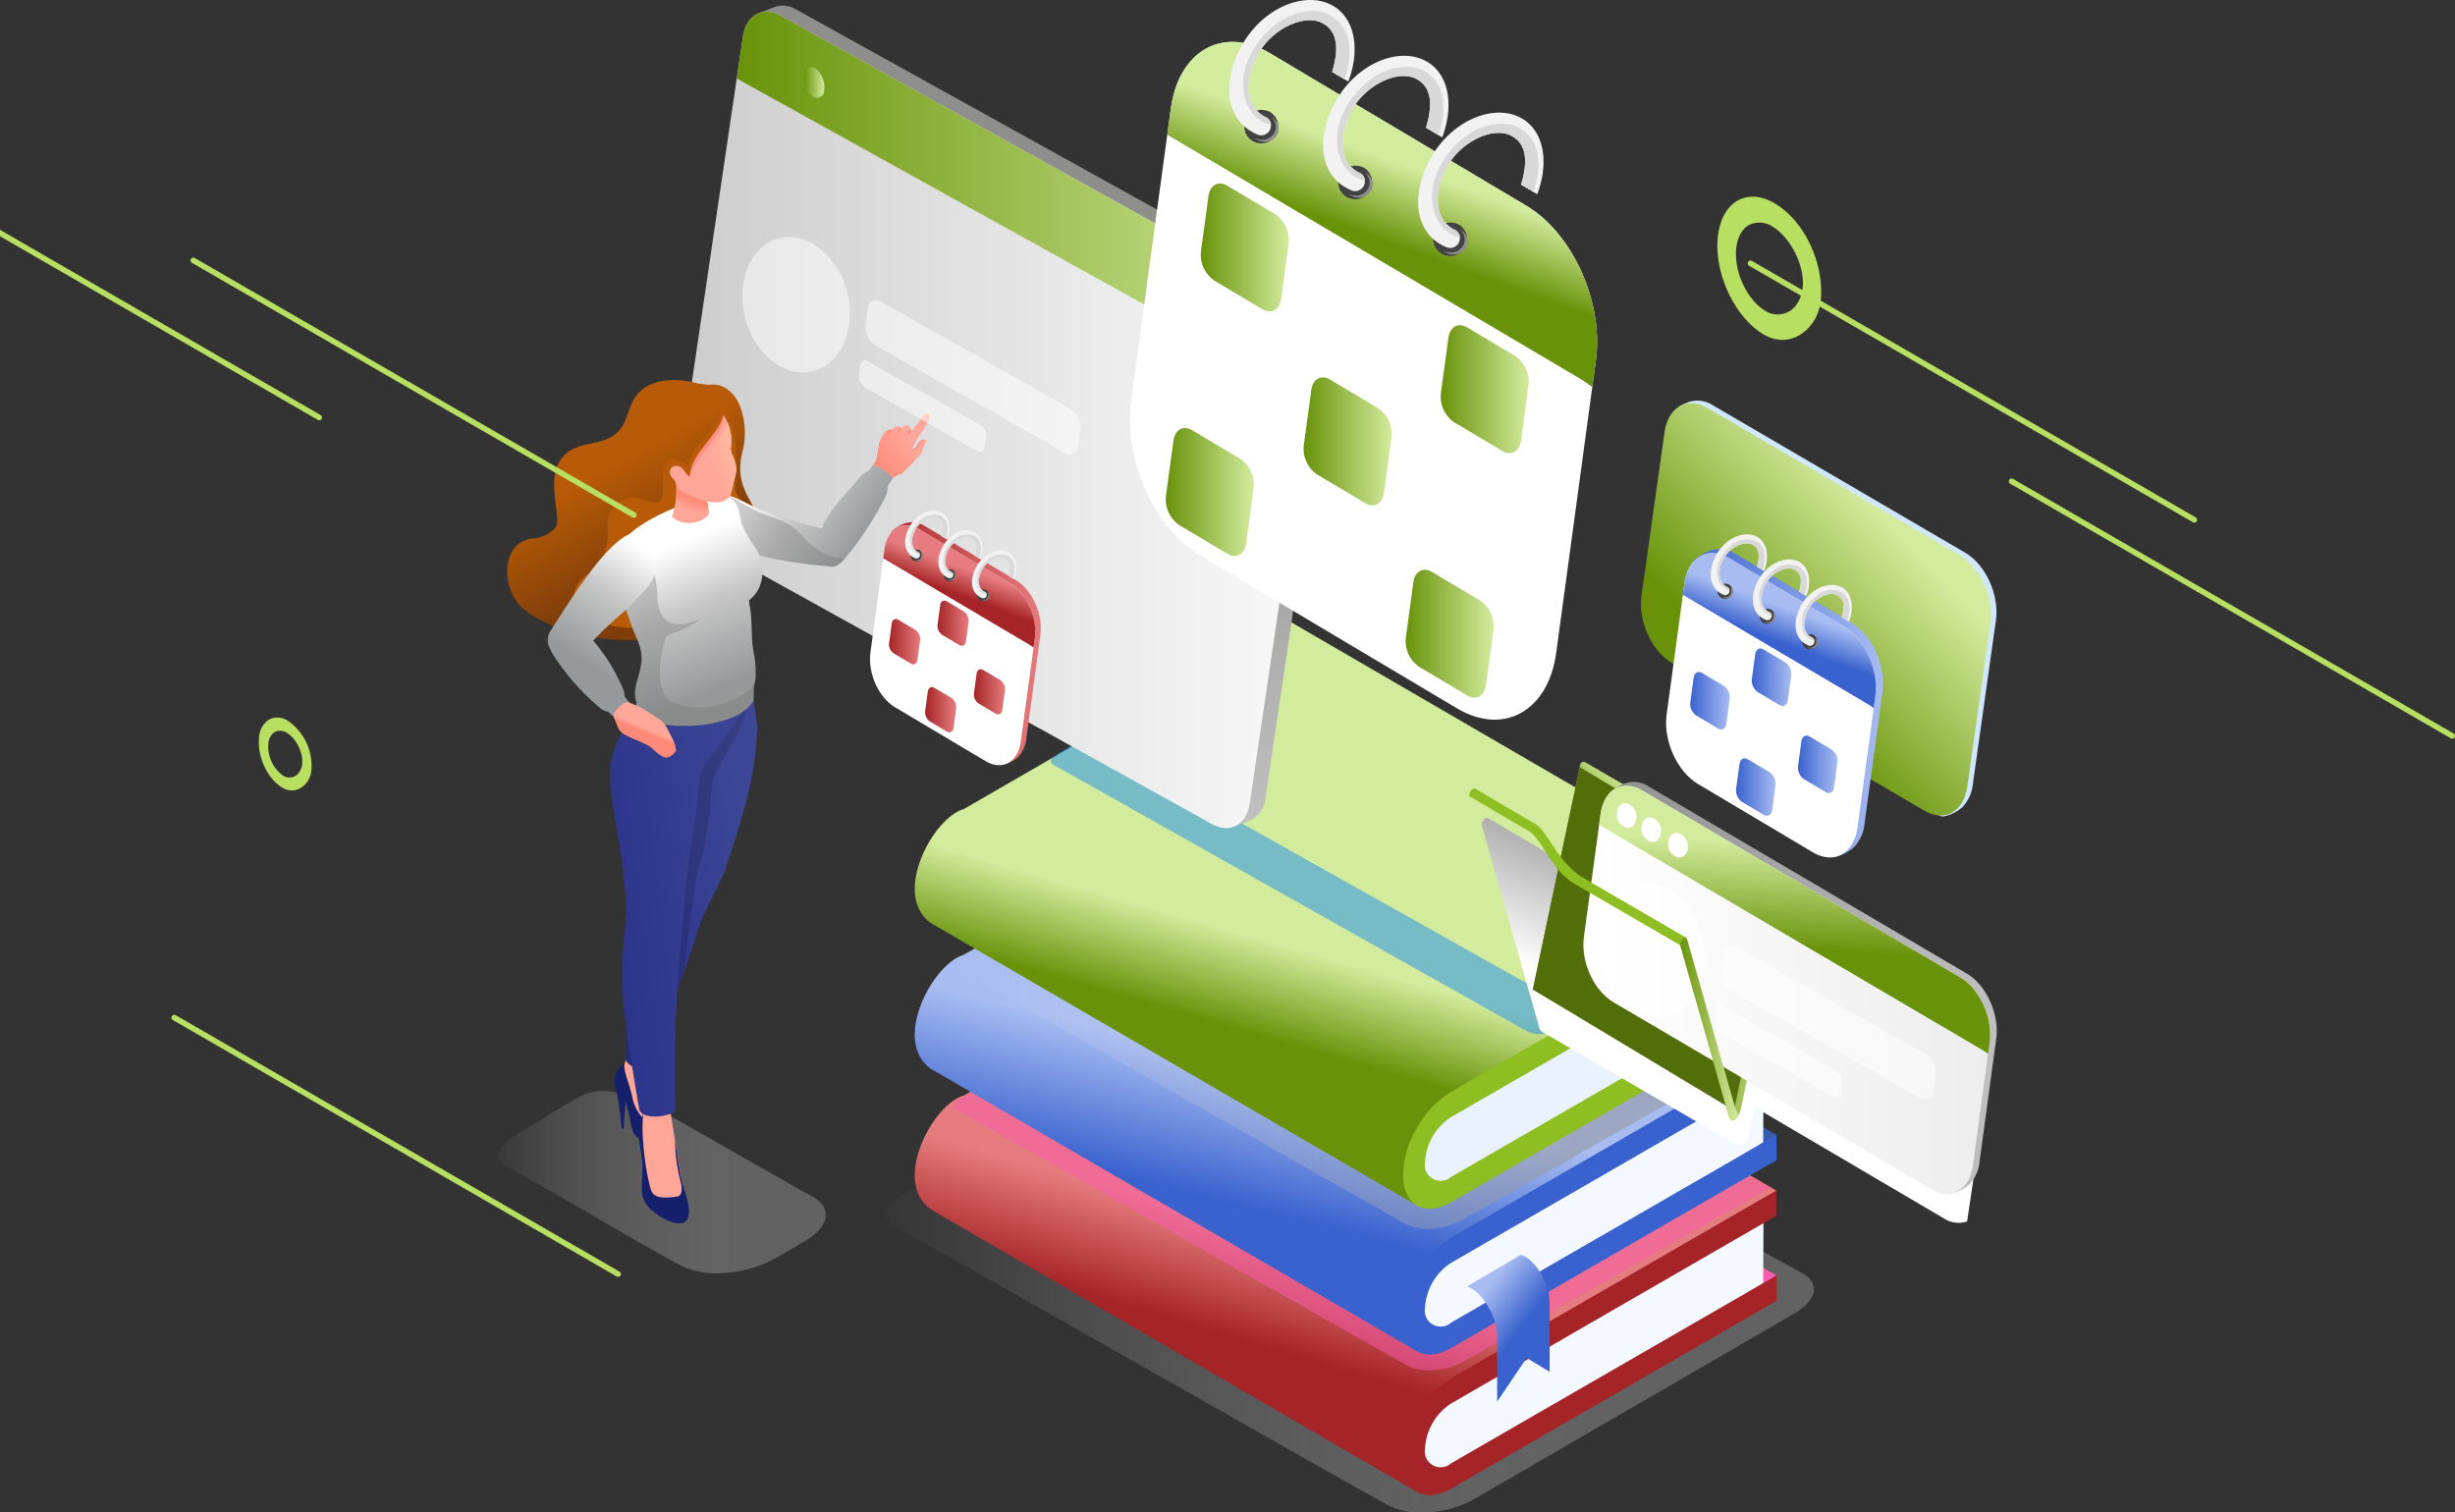 <svg xmlns="http://www.w3.org/2000/svg" xmlns:xlink="http://www.w3.org/1999/xlink" width="483" height="297.616" viewBox="0 0 483 297.616">
  <rect x="0" y="0" width="483" height="297.616" fill="#333333" stroke="none"/>
  <defs>
    <linearGradient id="linear-gradient" y1="0.5" x2="1" y2="0.5" gradientUnits="objectBoundingBox">
      <stop offset="0" stop-color="#fff" stop-opacity="0"/>
      <stop offset="0.764" stop-color="#919191"/>
    </linearGradient>
    <linearGradient id="linear-gradient-2" x1="0.374" y1="0.731" x2="0.446" y2="0.57" gradientUnits="objectBoundingBox">
      <stop offset="0" stop-color="#a42427"/>
      <stop offset="1" stop-color="#e67c7f"/>
    </linearGradient>
    <linearGradient id="linear-gradient-3" x1="0.387" y1="0.748" x2="0.468" y2="0.536" gradientUnits="objectBoundingBox">
      <stop offset="0" stop-color="#3a62ce"/>
      <stop offset="0.994" stop-color="#a8bcf1"/>
    </linearGradient>
    <linearGradient id="linear-gradient-4" x1="0.612" y1="0.534" x2="0.33" y2="0.156" xlink:href="#linear-gradient-3"/>
    <linearGradient id="linear-gradient-6" x1="0.393" y1="0.7" x2="0.454" y2="0.559" gradientUnits="objectBoundingBox">
      <stop offset="0" stop-color="#69920a"/>
      <stop offset="1" stop-color="#d3eb9d"/>
    </linearGradient>
    <linearGradient id="linear-gradient-7" x1="0.487" y1="0.294" x2="0.35" y2="0.881" gradientUnits="objectBoundingBox">
      <stop offset="0" stop-color="#8e8e8d"/>
      <stop offset="1" stop-color="silver"/>
    </linearGradient>
    <linearGradient id="linear-gradient-8" y1="0.5" x2="1" y2="0.5" gradientUnits="objectBoundingBox">
      <stop offset="0" stop-color="#ccc"/>
      <stop offset="0.994" stop-color="#fafafa"/>
    </linearGradient>
    <linearGradient id="linear-gradient-9" x1="0" y1="0.5" x2="1" y2="0.5" xlink:href="#linear-gradient-6"/>
    <linearGradient id="linear-gradient-14" x1="0.334" y1="0.688" x2="0.691" y2="0.283" xlink:href="#linear-gradient-6"/>
    <linearGradient id="linear-gradient-15" x1="0.408" y1="0.342" x2="0.606" y2="0.711" gradientUnits="objectBoundingBox">
      <stop offset="0" stop-color="#b75b08"/>
      <stop offset="1" stop-color="#7f3e09"/>
    </linearGradient>
    <linearGradient id="linear-gradient-16" x1="0.172" y1="0.816" x2="0.709" y2="0.378" gradientUnits="objectBoundingBox">
      <stop offset="0" stop-color="#ff8a78"/>
      <stop offset="1" stop-color="#ffa799"/>
    </linearGradient>
    <linearGradient id="linear-gradient-17" x1="0.155" y1="0.767" x2="0.704" y2="0.336" xlink:href="#linear-gradient-16"/>
    <linearGradient id="linear-gradient-18" x1="0.902" y1="0.571" x2="0.207" y2="0.308" gradientUnits="objectBoundingBox">
      <stop offset="0" stop-color="#96999a"/>
      <stop offset="0.56" stop-color="#c6c6c6"/>
      <stop offset="1" stop-color="#fff"/>
    </linearGradient>
    <linearGradient id="linear-gradient-19" x1="0.787" y1="0.187" x2="-0.068" y2="0.765" gradientUnits="objectBoundingBox">
      <stop offset="0" stop-color="#3e4795"/>
      <stop offset="1" stop-color="#273088"/>
    </linearGradient>
    <linearGradient id="linear-gradient-20" x1="1.078" y1="0.231" x2="-0.225" y2="0.707" xlink:href="#linear-gradient-19"/>
    <linearGradient id="linear-gradient-21" x1="0.615" y1="0.834" x2="0.446" y2="0.199" xlink:href="#linear-gradient-18"/>
    <linearGradient id="linear-gradient-22" x1="0.497" y1="0.535" x2="0.528" y2="0.471" xlink:href="#linear-gradient-16"/>
    <linearGradient id="linear-gradient-23" x1="0.372" y1="0.744" x2="0.641" y2="0.067" xlink:href="#linear-gradient-18"/>
    <linearGradient id="linear-gradient-24" x1="0.478" y1="0.533" x2="0.406" y2="0.852" xlink:href="#linear-gradient-16"/>
    <linearGradient id="linear-gradient-25" x1="0.912" y1="0.373" x2="0.409" y2="0.782" gradientUnits="objectBoundingBox">
      <stop offset="0" stop-color="#ffb89e"/>
      <stop offset="1" stop-color="#ffa799"/>
    </linearGradient>
    <linearGradient id="linear-gradient-26" x1="0.444" y1="0.591" x2="0.611" y2="0.269" gradientUnits="objectBoundingBox">
      <stop offset="0" stop-color="#fff"/>
      <stop offset="1" stop-color="#949494"/>
    </linearGradient>
    <linearGradient id="linear-gradient-27" x1="0.518" y1="0.469" x2="0.669" y2="0.274" xlink:href="#linear-gradient-6"/>
    <linearGradient id="linear-gradient-29" x1="0" y1="0.5" x2="1" y2="0.5" xlink:href="#linear-gradient-7"/>
    <linearGradient id="linear-gradient-30" y1="0.5" x2="1" y2="0.5" gradientUnits="objectBoundingBox">
      <stop offset="0" stop-color="#fff"/>
      <stop offset="0.994" stop-color="#ededed"/>
    </linearGradient>
    <linearGradient id="linear-gradient-31" x1="0.493" y1="0.62" x2="0.526" y2="0.244" xlink:href="#linear-gradient-6"/>
    <linearGradient id="linear-gradient-35" x1="0.49" y1="0.593" x2="0.576" y2="0.401" xlink:href="#linear-gradient-6"/>
    <linearGradient id="linear-gradient-45" x1="0" y1="0.5" x2="1" y2="0.5" xlink:href="#linear-gradient-3"/>
    <linearGradient id="linear-gradient-46" x1="0.49" y1="0.593" x2="0.576" y2="0.401" xlink:href="#linear-gradient-3"/>
    <linearGradient id="linear-gradient-56" x1="0" y1="0.5" x2="1" y2="0.5" xlink:href="#linear-gradient-2"/>
    <linearGradient id="linear-gradient-57" x1="0.49" y1="0.593" x2="0.576" y2="0.401" xlink:href="#linear-gradient-2"/>
  </defs>
  <g id="Grupo_4288" data-name="Grupo 4288" transform="translate(-257.542 -156.952)">
    <g id="Grupo_4284" data-name="Grupo 4284" transform="translate(355.338 156.952)">
      <path id="Caminho_3520" data-name="Caminho 3520" d="M830.289,652.118l-97.14-53.633c-3.222-1.472-7.957-2.86-11.116-.936l-67.312,38.882c-1.648.951-6.975,4.281-3.4,6.226,10.525,5.722,87.484,49.682,98.172,55.5a15.01,15.01,0,0,0,8.082,1.239,20.307,20.307,0,0,0,8.754-2.607l63.072-36.565c2.283-1.408,3.548-2.947,3.669-4.421C833.193,654.358,832.267,653.021,830.289,652.118Z" transform="translate(-574.01 -401.852)" fill-rule="evenodd" opacity="0.5" fill="url(#linear-gradient)" style="mix-blend-mode: multiply;isolation: isolate"/>
      <g id="Grupo_4238" data-name="Grupo 4238" transform="translate(82.172 122.226)">
        <g id="Grupo_4234" data-name="Grupo 4234" transform="translate(0 56.362)">
          <path id="Caminho_3521" data-name="Caminho 3521" d="M826.974,597.861l95.813,55.683-3.205,3.966-95.219-58.137Z" transform="translate(-753.244 -581.138)" fill="#f95db0" fill-rule="evenodd"/>
          <path id="Caminho_3522" data-name="Caminho 3522" d="M767.735,654.514c-3.882,5.2-8.339,16.667-5.069,20.615l-95.806-55.683c-7.554-5.641.585-20.7,6.616-22.369L737.5,560.109l95.815,55.685-5.172,4.072Z" transform="translate(-663.814 -560.109)" fill-rule="evenodd" fill="url(#linear-gradient-2)"/>
          <g id="Grupo_4233" data-name="Grupo 4233" transform="translate(96.07 55.685)">
            <path id="Caminho_3523" data-name="Caminho 3523" d="M893.5,731.518l61.7-35.455-.062,13.684-60.052,36.619c-4.609,2.681-7.337.963-7.855-2.173C886.582,740.228,889.23,733.995,893.5,731.518Z" transform="translate(-884.281 -691.524)" fill="#f4f9ff" fill-rule="evenodd"/>
            <path id="Caminho_3524" data-name="Caminho 3524" d="M883.435,729.825a19.244,19.244,0,0,1,6.662-7.052l64.021-36.957.008,4.975-2.611,1.5-61.41,35.455a11.3,11.3,0,0,0-5.094,8.828,3.121,3.121,0,0,0,5.129,2.917l61.41-35.455,2.61-1.5.019,4.975L890.16,744.471c-2.6,1.5-4.966,1.64-6.687.68-1.7-.987-2.775-3.092-2.783-6.073A19.128,19.128,0,0,1,883.435,729.825Z" transform="translate(-880.689 -685.816)" fill="#a42427" fill-rule="evenodd"/>
          </g>
        </g>
        <path id="Caminho_3525" data-name="Caminho 3525" d="M747.279,566.47l-66.054,35.348a1.1,1.1,0,0,0,.492,1.768c6.915,3.76,81.664,46.422,88.686,50.242a9.854,9.854,0,0,0,5.311.814,14.387,14.387,0,0,0,5.751-1.713l60.292-34.185-6.743-3.954Z" transform="translate(-673.364 -507.291)" fill="#f95db0" fill-rule="evenodd" opacity="0.5" style="mix-blend-mode: multiply;isolation: isolate"/>
        <g id="Grupo_4235" data-name="Grupo 4235" transform="translate(0 28.683)">
          <path id="Caminho_3526" data-name="Caminho 3526" d="M826.974,535.375l95.813,55.683-3.205,3.966-95.219-58.137Z" transform="translate(-753.244 -518.652)" fill="#355baf" fill-rule="evenodd"/>
          <path id="Caminho_3527" data-name="Caminho 3527" d="M767.735,592.029c-3.882,5.2-8.339,16.667-5.069,20.615L666.86,556.961c-7.553-5.641.585-20.7,6.617-22.369L737.5,497.624l95.815,55.684-5.172,4.073Z" transform="translate(-663.814 -497.624)" fill-rule="evenodd" fill="url(#linear-gradient-3)"/>
          <path id="Caminho_3528" data-name="Caminho 3528" d="M893.5,669.032l61.7-35.455-.062,13.685-60.052,36.619c-4.609,2.68-7.337.962-7.855-2.173C886.582,677.742,889.23,671.509,893.5,669.032Z" transform="translate(-788.211 -573.353)" fill="#f4f9ff" fill-rule="evenodd"/>
          <path id="Caminho_3529" data-name="Caminho 3529" d="M883.435,667.339a19.243,19.243,0,0,1,6.662-7.052l64.021-36.958.008,4.975-2.611,1.5-61.41,35.455a11.3,11.3,0,0,0-5.094,8.828,3.121,3.121,0,0,0,5.129,2.917l61.41-35.455,2.61-1.5.019,4.976L890.16,681.986c-2.6,1.5-4.966,1.639-6.687.679-1.7-.987-2.775-3.092-2.783-6.073A19.129,19.129,0,0,1,883.435,667.339Z" transform="translate(-784.619 -567.646)" fill="#3a62ce" fill-rule="evenodd"/>
          <path id="Caminho_3530" data-name="Caminho 3530" d="M925.375,723.691v13.685l-4.516-2.719-5.807,8.582V729.753a1.274,1.274,0,0,1-.057-.294c-.3-3.7-3.472-8.207-5.859-8.869l10.578-6.237c2.548.706,5.736,5.488,5.658,9.339Z" transform="translate(-800.465 -618.348)" fill-rule="evenodd" fill="url(#linear-gradient-4)"/>
        </g>
        <path id="Caminho_3531" data-name="Caminho 3531" d="M746.64,503.642,680.585,538.99a1.1,1.1,0,0,0,.492,1.768c6.915,3.76,81.664,46.422,88.686,50.241a9.851,9.851,0,0,0,5.31.814,14.4,14.4,0,0,0,5.751-1.713l60.293-34.185-6.744-3.955Z" transform="translate(-673.008 -472.294)" fill-rule="evenodd" opacity="0.5" fill="url(#linear-gradient)" style="mix-blend-mode: multiply;isolation: isolate"/>
        <g id="Grupo_4237" data-name="Grupo 4237">
          <path id="Caminho_3532" data-name="Caminho 3532" d="M826.974,470.626l95.813,55.683-3.205,3.966-95.218-58.136Z" transform="translate(-753.244 -453.903)" fill="#1c8df3" fill-rule="evenodd"/>
          <path id="Caminho_3533" data-name="Caminho 3533" d="M767.735,527.279c-3.882,5.2-8.339,16.667-5.069,20.615L666.86,492.211c-7.553-5.641.585-20.7,6.617-22.369L737.5,432.874l95.815,55.685-5.172,4.072Z" transform="translate(-663.814 -432.874)" fill-rule="evenodd" fill="url(#linear-gradient-6)"/>
          <g id="Grupo_4236" data-name="Grupo 4236" transform="translate(96.07 55.685)">
            <path id="Caminho_3534" data-name="Caminho 3534" d="M893.5,604.283l61.7-35.455-.061,13.684-60.052,36.619c-4.609,2.68-7.337.962-7.855-2.173C886.581,612.993,889.229,606.76,893.5,604.283Z" transform="translate(-884.28 -564.289)" fill="#e8f3ff" fill-rule="evenodd"/>
            <path id="Caminho_3535" data-name="Caminho 3535" d="M883.435,602.59a19.237,19.237,0,0,1,6.663-7.052l64.021-36.958.008,4.975-2.61,1.5-61.41,35.456a11.3,11.3,0,0,0-5.094,8.827,3.121,3.121,0,0,0,5.129,2.917l61.41-35.455,2.61-1.5.019,4.976L890.16,617.236c-2.6,1.5-4.967,1.64-6.687.68-1.7-.987-2.775-3.092-2.783-6.073A19.131,19.131,0,0,1,883.435,602.59Z" transform="translate(-880.689 -558.581)" fill="#8ebe21" fill-rule="evenodd"/>
          </g>
        </g>
      </g>
      <path id="Caminho_3536" data-name="Caminho 3536" d="M826.493,538.346,733.915,486.4c-1.3-.594-3.22-1.153-4.5-.373l-3.273,2c-.658.4-2.823,1.736-1.375,2.521,4.26,2.311,88.92,50.1,93.245,52.449a6.07,6.07,0,0,0,3.272.5,8.23,8.23,0,0,0,3.543-1.06l1.308-.808c.924-.571,1.436-1.195,1.485-1.792S827.293,538.71,826.493,538.346Z" transform="translate(-615.322 -340.042)" fill="#1c8df3" fill-rule="evenodd" opacity="0.5" style="mix-blend-mode: multiply;isolation: isolate"/>
      <g id="Grupo_4242" data-name="Grupo 4242" transform="translate(35.203 1.097)">
        <g id="Grupo_4239" data-name="Grupo 4239">
          <path id="Caminho_3537" data-name="Caminho 3537" d="M601.789,160.179a4.952,4.952,0,0,0-4.213-.47l-3.163,1.235c-1.148,5.943,92.366,158.422,93.833,159.934l2.823-1.065a5.515,5.515,0,0,0,3.1-4.534l13.081-88.493a.093.093,0,0,0,0-.019,11.62,11.62,0,0,0-1.939-7.869,9.155,9.155,0,0,0-3.183-3.07Z" transform="translate(-578.181 -159.429)" fill-rule="evenodd" fill="url(#linear-gradient-7)"/>
          <path id="Caminho_3538" data-name="Caminho 3538" d="M678.609,218.539,578.272,162.89c-3.435-1.9-6.7-.076-7.311,4.067l-13.081,88.494c-.606,4.143,1.676,9.049,5.111,10.952l100.339,55.649c3.434,1.9,6.712.08,7.319-4.062l13.081-88.495C684.336,225.353,682.043,220.442,678.609,218.539Z" transform="translate(-557.782 -160.937)" fill-rule="evenodd" fill="url(#linear-gradient-8)"/>
        </g>
        <g id="Grupo_4241" data-name="Grupo 4241" transform="translate(11.959 1.199)">
          <path id="Caminho_3539" data-name="Caminho 3539" d="M693.647,218.539,593.31,162.89c-3.434-1.9-6.7-.076-7.311,4.067l-1.221,8.331,112.765,62.558,1.224-8.351C699.373,225.353,697.081,220.442,693.647,218.539Z" transform="translate(-584.778 -162.136)" fill-rule="evenodd" fill="url(#linear-gradient-9)"/>
          <g id="Grupo_4240" data-name="Grupo 4240" transform="translate(6.305 6.759)">
            <path id="Caminho_3540" data-name="Caminho 3540" d="M600.528,182.927a4.684,4.684,0,0,1-1.449-4.148,1.413,1.413,0,0,1,2.478-.913,4.69,4.69,0,0,1,1.449,4.148A1.413,1.413,0,0,1,600.528,182.927Z" transform="translate(-599.012 -177.394)" fill-rule="evenodd" fill="url(#linear-gradient-9)"/>
            <path id="Caminho_3541" data-name="Caminho 3541" d="M616.075,192.372a4.685,4.685,0,0,1-1.449-4.148,1.413,1.413,0,0,1,2.478-.912,4.688,4.688,0,0,1,1.448,4.148A1.412,1.412,0,0,1,616.075,192.372Z" transform="translate(-607.672 -182.654)" fill-rule="evenodd" fill="url(#linear-gradient-9)"/>
            <path id="Caminho_3542" data-name="Caminho 3542" d="M631.622,201.817a4.688,4.688,0,0,1-1.449-4.148,1.413,1.413,0,0,1,2.478-.912A4.687,4.687,0,0,1,634.1,200.9,1.413,1.413,0,0,1,631.622,201.817Z" transform="translate(-616.332 -187.916)" fill-rule="evenodd" fill="url(#linear-gradient-9)"/>
          </g>
        </g>
      </g>
      <path id="Caminho_3543" data-name="Caminho 3543" d="M539.894,662.159l-32.651-18.6c-3.56-1.627-8.654-2.921-12.281-1.033-3.3,1.72-8.748,5.239-11.155,6.612-1.828,1.042-8.174,4.844-4.222,6.994,11.628,6.323,23.135,13.434,34.942,19.857a16.564,16.564,0,0,0,8.929,1.369,23.637,23.637,0,0,0,9.671-2.88q2.944-1.712,5.79-3.37c2.561-1.491,3.919-3.255,4.054-4.885C543.1,664.633,542.079,663.157,539.894,662.159Z" transform="translate(-478.313 -426.911)" fill-rule="evenodd" opacity="0.5" fill="url(#linear-gradient)" style="mix-blend-mode: multiply;isolation: isolate"/>
      <g id="Grupo_4243" data-name="Grupo 4243" transform="translate(225.047 78.821)">
        <path id="Caminho_3544" data-name="Caminho 3544" d="M993.439,340.671a40.329,40.329,0,0,1,1.787-4.637,14.825,14.825,0,0,1,1.844-.85,5.563,5.563,0,0,1,4.8.631l49.638,29.013c4,2.315,6.713,8.249,6.058,13.244l-4.534,32.163a7.625,7.625,0,0,1-2.1,4.685,8.16,8.16,0,0,1-3.621,1.793c-1.137.142-1.437-.884-2.712-1.622l-49.637-29.013c-4-2.317-6.714-8.25-6.058-13.244Z" transform="translate(-987.718 -334.889)" fill="#d0e7ff" fill-rule="evenodd"/>
        <path id="Caminho_3545" data-name="Caminho 3545" d="M990.981,341.83c.655-4.994,4.43-7.173,8.432-4.856l49.637,29.013c4,2.315,6.713,8.25,6.058,13.244l-4.533,32.164c-.655,4.993-4.435,7.17-8.433,4.855l-49.637-29.013c-4-2.317-6.713-8.25-6.059-13.243Z" transform="translate(-986.35 -335.534)" fill-rule="evenodd" fill="url(#linear-gradient-14)"/>
      </g>
      <g id="Grupo_4256" data-name="Grupo 4256" transform="translate(1.997 74.787)">
        <g id="Grupo_4244" data-name="Grupo 4244">
          <path id="Caminho_3546" data-name="Caminho 3546" d="M522.532,326.72c2.741-.424,4.908,1.461,6,3.979a14.851,14.851,0,0,1,.671,8.757c-1.786,6.5,1.361,9.334,2.518,12.364a13.2,13.2,0,0,1,.668,5.011c-.078,2.328-1.419,3.527-2.544,5.612a18.4,18.4,0,0,1-1.639,5.764c-3.083,6.167-13.457,9.146-23.415,8.69-7.969-.365-15.671-3.185-19.158-6.426-3.827-3.557-4.322-12.587,2.107-13.507a6.563,6.563,0,0,0,4.519-2.089c.879-1.065.03-3.873-.182-7.612-.2-3.621.621-7.43,5.884-8.7,2.016-.486,3.981-.687,5.662-1.791,3.675-2.412,2.33-6.894,6.317-9.531,2.407-1.593,6.28-1.939,10.51-.765C521.14,326.556,521.832,326.643,522.532,326.72Z" transform="translate(-482.822 -325.781)" fill-rule="evenodd" fill="url(#linear-gradient-15)"/>
          <path id="Caminho_3547" data-name="Caminho 3547" d="M541.431,335.595a6.648,6.648,0,0,1-1.469,4.789c-2.45,3.457-3.737,3.187-5.077,7.59-2.2-1.471-3.717-1.7-4.353-.25-1.022,2.323-.377,3.7-.615,6.1-.387,3.906-5.056-1.448-8.717,1.545-3.6,2.943-1.13,5.009-2.52,9.175-.52,1.559-.924,3.61-2.38,4.3-4.527,2.144-6.261,7.539,1.8,10.218,4.993,1.659,12.242,1.244,18.3-.821,8-2.727,12.931-14.526,10.89-20.131-.845-2.32-3.126-4.052-3.137-5.865C544.112,346.018,545.315,342.024,541.431,335.595Z" transform="translate(-499.342 -331.247)" fill="#b75b08" fill-rule="evenodd"/>
        </g>
        <g id="Grupo_4247" data-name="Grupo 4247" transform="translate(70.093 6.647)">
          <g id="Grupo_4245" data-name="Grupo 4245" transform="translate(5.478 5.068)">
            <path id="Caminho_3548" data-name="Caminho 3548" d="M655.15,358.926c.485.066.76-.547,1.614-1.266.707-.6,1.2-1.312,1.9-1.982.7-.7.619-.527.911-1.443a17.41,17.41,0,0,1,.814-1.774c-.781-.684-1.78.241-2.057,1.324a2.775,2.775,0,0,0-1.313,1.063C654.354,355.1,651.5,358.436,655.15,358.926Z" transform="translate(-653.421 -352.227)" fill-rule="evenodd" fill="url(#linear-gradient-16)"/>
            <path id="Caminho_3549" data-name="Caminho 3549" d="M664.467,352.234c-.663-.075-1.345.688-1.565,1.553a2.7,2.7,0,0,0-1.271,1,6.153,6.153,0,0,1,1.449-.844A2.833,2.833,0,0,1,664.467,352.234Z" transform="translate(-657.994 -352.228)" fill="#ff8978" fill-rule="evenodd"/>
          </g>
          <g id="Grupo_4246" data-name="Grupo 4246">
            <path id="Caminho_3550" data-name="Caminho 3550" d="M652.706,341.27c-.312.427-.614.862-.935,1.283l-1.319,1.734c-.027-.978-.708-1.478-1.374-1.114a1.674,1.674,0,0,0-.585.538c-.043-.273-.66-.987-1.9.221a1.094,1.094,0,0,0-1.321.462,7.8,7.8,0,0,0-.6.926,4.1,4.1,0,0,0-.543,1.306c-.168.924-.318,1.934-.552,3.032a7.582,7.582,0,0,1-2.519,3.365l3.9,2.069a24.271,24.271,0,0,1,2.059-1.825c.831-.575,1.232-.359,1.81-1.017,1.1-1.254,1.359-3.046,1.961-4.962a17.523,17.523,0,0,1,.87-1.708,12.493,12.493,0,0,0,1.508-2.249c.213-.349.428-.711.66-1.1a1.2,1.2,0,0,0-.018-1.352C653.647,340.732,653.2,340.7,652.706,341.27Z" transform="translate(-641.054 -340.786)" fill-rule="evenodd" fill="url(#linear-gradient-17)"/>
            <path id="Caminho_3551" data-name="Caminho 3551" d="M656.179,347.439l-.113.149a1.717,1.717,0,0,0-.131-.634,2.416,2.416,0,0,1-.9,1.29,1.614,1.614,0,0,0,1.144-.8ZM654.1,347a.56.56,0,0,0-.19-.284,3.832,3.832,0,0,1-.74,1.179,2.167,2.167,0,0,0,.93-.9Zm-1.874.211-.026.025a1.521,1.521,0,0,0-.283-.06,2.947,2.947,0,0,1-.788,1.326A2.346,2.346,0,0,0,652.23,347.207Z" transform="translate(-646.668 -344.088)" fill="#ff8978" fill-rule="evenodd"/>
          </g>
        </g>
        <path id="Caminho_3552" data-name="Caminho 3552" d="M597.647,383.526c-5.181-.511-12.606-1.334-16.617-3.4-2.607-1.344-7.31-7.116-4.662-10.322.559-1.5,5.56,1.652,8.022,2.587a98.155,98.155,0,0,0,12,3.662c1.254-3.512,4.87-6.818,7.488-10.085a4.831,4.831,0,0,1,1.659-1.228,5.168,5.168,0,0,0,.824-1.07c.442-.18,3.253,1.194,3.987,2.587-.2.268-.637.878-.833,1.178-.279.427-.175,1.139-.334,1.654-.653,2.11-4.954,8.941-7.332,11.785-.905,1.083-2.232,3-3.8,2.725C597.906,383.575,597.775,383.551,597.647,383.526Z" transform="translate(-534.493 -346.876)" fill-rule="evenodd" fill="url(#linear-gradient-18)"/>
        <path id="Caminho_3553" data-name="Caminho 3553" d="M597.648,391.341c-5.181-.511-12.606-1.333-16.616-3.4-2.253-1.161-6.068-5.627-5.358-8.888.97-.914,1.555-1.4,2.379-1.367,1.031.045,2.28,1.157,4.666,2.389,3.609,1.864,7.006,1.965,9.8,5.27,2.06,2.439,5.5,4.545,8.417,4.454-.8.92-1.784,1.808-2.889,1.617C597.908,391.39,597.776,391.366,597.648,391.341Z" transform="translate(-534.495 -354.691)" fill="#727272" fill-rule="evenodd" opacity="0.35" style="mix-blend-mode: multiply;isolation: isolate"/>
        <g id="Grupo_4252" data-name="Grupo 4252" transform="translate(20.24 60.373)">
          <g id="Grupo_4249" data-name="Grupo 4249" transform="translate(0.894)">
            <g id="Grupo_4248" data-name="Grupo 4248" transform="translate(0 72.328)">
              <path id="Caminho_3554" data-name="Caminho 3554" d="M534.17,625.349a3.6,3.6,0,0,1-.4,2.019c-1.893,2.749.362,2.517.263,6.44-.009.361,1.593,6.559,1.593,6.559s3.776.914,4.057.865,2.575-.936,2.575-.936c-.194-.335-.451-1.154-.608-1.462a24.918,24.918,0,0,1-2.082-7.267c-.277-1.7-.8-4.355-.447-6.145Z" transform="translate(-531.91 -625.349)" fill="#ffa698" fill-rule="evenodd"/>
              <path id="Caminho_3555" data-name="Caminho 3555" d="M541,642.493a16.827,16.827,0,0,1,1.062,2.5,1.183,1.183,0,0,1-.052,1.013c-.862,1.243-5.464-.816-7.026-2.1-1.01-.832-1.062-1.855-1.334-3.1-.409-1.865-.476-2.074-.99-3.987l-.333,5.251-.423.276a58.289,58.289,0,0,0-.875-6.753c-.156-.722-.408-1.542-.453-1.943a4.154,4.154,0,0,1,1.923-4.273c-.348,1.455.941,3.764,1.516,6.7C534.705,639.628,537.844,642.516,541,642.493Z" transform="translate(-530.532 -627.592)" fill="#161f69" fill-rule="evenodd"/>
            </g>
            <path id="Caminho_3556" data-name="Caminho 3556" d="M560.279,462.07c-.357,1.612,1.29,7.18.869,9.322-.4,7.049-1.639,13.014-6.39,27.111,0,.16-4.339,8.781-4.63,9.683-2.957,9.2-6.644,19.181-9.777,28.472-1.161.9-4.675.62-5.126-1.566.968-9.281-.088-18.433,1.5-24.783,1.213-4.839,2.8-7.045,5.4-10.631.8-9.123,1.375-27.42,3.452-34.434Z" transform="translate(-533.147 -462.07)" fill-rule="evenodd" fill="url(#linear-gradient-19)"/>
            <path id="Caminho_3557" data-name="Caminho 3557" d="M560.279,462.07c-.357,1.612-1.421,4.6-1.842,6.74-1.324,3.244-4.115,7.686-6,11.418-.564,4.524-.406,10.537-3.231,18.92l-2.557,19.383c-2.1,6.069-4.313,12.238-6.3,18.127-1.161.9-4.675.62-5.126-1.566.968-9.281-.088-18.433,1.5-24.783,1.213-4.839,2.8-7.045,5.4-10.631.8-9.123,1.375-27.42,3.452-34.434Z" transform="translate(-533.147 -462.07)" fill="#1e2353" fill-rule="evenodd" opacity="0.3" style="mix-blend-mode: multiply;isolation: isolate"/>
          </g>
          <g id="Grupo_4251" data-name="Grupo 4251" transform="translate(0 4.124)">
            <g id="Grupo_4250" data-name="Grupo 4250" transform="translate(5.634 77.164)">
              <path id="Caminho_3558" data-name="Caminho 3558" d="M543.155,646.021a12.19,12.19,0,0,1-.406,2.578,29.945,29.945,0,0,0-.281,4.563,40.658,40.658,0,0,0,1.016,8.2c.262,1.141.77,1.631,1.113,3.193l6.728,1.1c-.662-2.546-1.574-7.7-2.261-12.016l-1.286-8.066Z" transform="translate(-541.915 -645.575)" fill="#ffa698" fill-rule="evenodd"/>
              <path id="Caminho_3559" data-name="Caminho 3559" d="M542.127,651.387a12.445,12.445,0,0,0-.893,3.913c-.058,1.842.793,4.722.721,7l-.113,3.62c-.066,2.109.47,3.572,2.866,5.315,2.171,1.58,4.286,2.227,5.437,1.666.847-.413,1.524-1.906.225-5.844-1.082-3.28-1.36-6.486-2-10.044a35.791,35.791,0,0,0,1.151,8.092c.236.957.376,2.56-.761,2.722-4.7.672-4.938-.592-5.326-2.043C542.4,661.914,541.646,655.02,542.127,651.387Z" transform="translate(-541.232 -648.813)" fill="#161f69" fill-rule="evenodd"/>
            </g>
            <path id="Caminho_3560" data-name="Caminho 3560" d="M533.311,472.824c-5.223,6.539-5.355,10.164-4.223,18.021.757,5.254,2.3,11.628,2.684,20.861-.452,4.763-1.3,10.1-.656,17.494.478,5.444,2.008,14.783,3.162,21.385,1.085,2.04,6.217,1.152,7.055.1-.242-9.461-.093-15.949.359-23.59.44-7.433,1.326-14.328,1.883-21.659.461-6.066,2.3-14.316,2.546-20.869.978-3.089,10.227-13.32,8.3-13.188Z" transform="translate(-528.513 -471.38)" fill-rule="evenodd" fill="url(#linear-gradient-20)"/>
          </g>
        </g>
        <g id="Grupo_4253" data-name="Grupo 4253" transform="translate(21.483 22.817)">
          <path id="Caminho_3561" data-name="Caminho 3561" d="M535.509,405.7c2.346,5.428-1.643,8.432-.206,12.17l-.443,2.532c4.281,3.074,19.591,3.3,23.429-2.791l.08-3.039c.66-1.455.225-5.133.032-6.1-.616-3.085-.329-4.722-.665-8.29-.085-.9-.254-1.47-.337-2.384,3.409-2.548,3.194-7.477,1.173-10.428a25.952,25.952,0,0,1-2.651-4.682,21.228,21.228,0,0,0-.59-2.681,4.445,4.445,0,0,0-.714-1.465c-.973-1.389-2.546-1.555-5.76-.818-6.368,1.462-12.926,4.768-15.852,7.885-2.129,2.267-2.044,4.783-.824,10.221A58.306,58.306,0,0,0,535.509,405.7Z" transform="translate(-531.32 -377.289)" fill-rule="evenodd" fill="url(#linear-gradient-21)"/>
          <path id="Caminho_3562" data-name="Caminho 3562" d="M536.62,420.411c2.346,5.428-1.546,8.529-.109,12.267l-.444,2.5c4.281,3.332,19.591,3.174,23.429-2.92l-.081-2.652c0-.106-7.517,6.666-16.073,2.9-1.859-.818-3.541-4.885-1.135-12.652.229-.739,2.956-.789,6.818-3.635-2.851,1.209-8.228,2.865-8.493-4.389-.119-3.243-.6-5.682-2.256-7.937-.8-1.093-5.524,4.642-4.805,7.392A68.86,68.86,0,0,0,536.62,420.411Z" transform="translate(-532.476 -392.033)" fill="#727272" fill-rule="evenodd" opacity="0.35" style="mix-blend-mode: multiply;isolation: isolate"/>
        </g>
        <g id="Grupo_4254" data-name="Grupo 4254" transform="translate(7.977 30.355)">
          <path id="Caminho_3563" data-name="Caminho 3563" d="M531.964,468.5c.779.471,2.2.931,2.768,1.271.3.176,2.412,1.494,3.6,2.294,1.273.856,1.632,2.09,2.392,3.462a8.608,8.608,0,0,1,.857,2.487c.081.578-1.388,1.69-2.012,1.552-1.418-.314-2.866-2.055-3.24-2.249-3.177-1.647-4.7-1.81-5.846-3.12-.49-.56-.79-2.2-1.8-3.667l1.948-1.763Z" transform="translate(-516.345 -435.636)" fill-rule="evenodd" fill="url(#linear-gradient-22)"/>
          <path id="Caminho_3564" data-name="Caminho 3564" d="M516.062,394.683c-4.718,2.972-9.932,11.17-14.6,18.467a3.4,3.4,0,0,0-.2,3.624,8.982,8.982,0,0,0,.919,1.652,45.324,45.324,0,0,0,9.134,10.209,3.563,3.563,0,0,0,1.383.573c.3.246.715.691,1.033.948-.394-.508,1.967-3.052,3.038-2.882-.276-.341-.556-.71-.842-1.1a3.224,3.224,0,0,0-.19-1.206,36.275,36.275,0,0,0-5.963-9.734c4.256-4.6,6.694-5.719,10.659-10.548C525.246,398.818,519.19,392.713,516.062,394.683Z" transform="translate(-500.829 -394.306)" fill-rule="evenodd" fill="url(#linear-gradient-23)"/>
        </g>
        <g id="Grupo_4255" data-name="Grupo 4255" transform="translate(31.996 6.861)">
          <path id="Caminho_3565" data-name="Caminho 3565" d="M556.621,368.055a16.7,16.7,0,0,1-.636,8.181c2.3,2.125,6.378,1.222,7.327-.7-.2-1.246-.434-2.39-.568-3.669Z" transform="translate(-555.572 -356.19)" fill="#ffa698" fill-rule="evenodd"/>
          <path id="Caminho_3566" data-name="Caminho 3566" d="M557.421,368.055a16.021,16.021,0,0,1,.205,3.958c.674,2.722,5.766,4.56,6.3,2.4-.144-.836-.285-1.658-.379-2.546Z" transform="translate(-556.372 -356.19)" fill-rule="evenodd" fill="url(#linear-gradient-24)"/>
          <path id="Caminho_3567" data-name="Caminho 3567" d="M565.585,341.27a9.1,9.1,0,0,1,1.49,6.229,2.681,2.681,0,0,0,.214,1.488c1.071,2.416.974,3.165.444,5.1-.516,1.883-.481,2.866-1.123,3.513a3.746,3.746,0,0,1-2.482.87c-1.714.108-4.655-1.022-6.365-1.957-1.268-.693-1.219-1.167-1.754-2.369-1.789-1.556-.63-2.692-.031-2.808,1.719-.334,2,1.647,3.016,2.085C558.826,349.94,565.458,344.065,565.585,341.27Z" transform="translate(-555.053 -341.27)" fill="#ffa698" fill-rule="evenodd"/>
          <path id="Caminho_3568" data-name="Caminho 3568" d="M573.808,344.417a8.946,8.946,0,0,1,.73,4.835,2.681,2.681,0,0,0,.214,1.488c1.071,2.416.975,3.165.444,5.1-.231.844-.352,1.508-.472,2.041a1.606,1.606,0,0,1-2,.578,3.087,3.087,0,0,1-1.6-2.574c-.126-1-2.178-1.662-2.6-2.68-.351-.844.6-1.786,1.171-2.272A14.3,14.3,0,0,0,573.808,344.417Z" transform="translate(-562.515 -343.023)" fill-rule="evenodd" fill="url(#linear-gradient-25)"/>
          <path id="Caminho_3569" data-name="Caminho 3569" d="M570.542,341.27c-.963,4.274-6.544,7.508-6.591,12.15C565.478,348.6,570.892,345.294,570.542,341.27Z" transform="translate(-560.009 -341.27)" fill="#ff8f7f" fill-rule="evenodd"/>
        </g>
      </g>
      <g id="Grupo_4264" data-name="Grupo 4264" transform="translate(191.251 149.849)">
        <path id="Caminho_3570" data-name="Caminho 3570" d="M946.689,513.007a6.157,6.157,0,0,1,2.935.893l62.543,36.783a11.657,11.657,0,0,1,4.434,5.488l-5.477,36.8a5.262,5.262,0,0,1-4.539-.576L969.369,570.5q-.107.446-.214.878c-.275,1.315-.569,2.626-.8,3.945-.479,2.681-1.33,3.306-4.2,1.635l-36.685-21.318a1.58,1.58,0,0,1-.585-1.06l-9.47-33.3.008.005-1.775-6.244a1.112,1.112,0,0,1,.027-.478v-.006l.008-.029.006-.021.017-.055.005-.015,0-.013,0-.013.006-.016c.02-.053.04-.1.063-.152l0,0,.013-.028.009-.019.037-.07.009-.016a1.131,1.131,0,0,1,.131-.2c.211-.224.542-.5.842-.344l11.187,6.585c-.089-.043.175.1.675.373a8.041,8.041,0,0,1,1.611,1.631c1.154,1.547,2.118,3.205,3.355,4.822l3.721-17.661,0-.013v0l0-.008,0-.011v0l0-.013v0l0-.01,0-.009v0l0-.015h0l0-.014,0-.007,0-.008,0-.014h0l0-.016,0,0,0-.011,0-.012v0l0-.017v0l0-.015,0-.01,0-.008.006-.017h0l.006-.018,0-.008,0-.01.005-.015v0l.006-.018,0,0,.005-.013,0-.012,0-.006.007-.018v0l.007-.017,0-.009,0-.01.007-.017v0l.008-.019,0-.006.006-.013.007-.013v0l.01-.019v0l.007-.015.006-.011,0-.008.009-.019h0l.01-.019,0-.008.007-.011.008-.015,0,0,.011-.018,0,0,.008-.014.008-.012,0-.006.012-.018v0l.011-.016.005-.008.007-.008.012-.016h0l.012-.017,0-.006.009-.011.013-.016.013-.017,0,0,.011-.014.008-.009.006-.007.014-.016.015-.015.006-.006.008-.008.013-.012,0,0,.015-.014,0,0,.011-.01.011-.009,0,0,.016-.012h0l.015-.011.009-.006.008-.006.016-.011h0l.017-.011.006,0,.011-.007a.656.656,0,0,1,.593-.028Z" transform="translate(-913.158 -502.469)" fill-rule="evenodd" fill="url(#linear-gradient-26)"/>
        <g id="Grupo_4263" data-name="Grupo 4263">
          <g id="Grupo_4258" data-name="Grupo 4258" transform="translate(12.527)">
            <g id="Grupo_4257" data-name="Grupo 4257">
              <path id="Caminho_3571" data-name="Caminho 3571" d="M978.059,563.184,938.335,540.1l9.223-43.771,0-.012V496.3l0-.011v0l0-.013v0l0-.01,0-.009v0l0-.015h0l0-.013,0-.007,0-.008,0-.014h0l0-.016,0-.005,0-.011,0-.012v0l0-.016v0l0-.014,0-.01,0-.007.006-.017h0l.006-.018,0-.007,0-.01,0-.015v0l.007-.018v0l.005-.014,0-.012,0-.006.007-.019h0l.007-.017,0-.009,0-.01.008-.016v0l.008-.019,0-.006.006-.012.007-.014,0,0,.009-.019v0l.007-.016.005-.011,0-.008.01-.019h0l.01-.019,0-.008.006-.01.008-.016,0,0,.011-.018,0,0,.008-.014.007-.012,0-.006.011-.018h0l.011-.016.006-.008.006-.008.011-.016h0l.012-.017,0-.006.009-.011.013-.016.013-.016,0,0,.012-.014.008-.009.006-.006.014-.016.015-.016.006-.006.008-.008.012-.012,0,0,.015-.014,0,0,.012-.01.011-.009,0,0,.016-.013h0l.016-.011.008-.006.008-.006.016-.011h0l.017-.011.006,0,.012-.007a.655.655,0,0,1,.593-.027l39.72,23.085C987.162,517.659,981.878,550.277,978.059,563.184Z" transform="translate(-938.335 -495.231)" fill-rule="evenodd" fill="url(#linear-gradient-27)"/>
              <path id="Caminho_3572" data-name="Caminho 3572" d="M947.558,497.707l30.281,18.13,2.243,39.507c-.358,3.433-1.392,6.748-1.825,10.155l-39.922-24.022Z" transform="translate(-938.335 -496.61)" fill="#526d09" fill-rule="evenodd"/>
            </g>
            <path id="Caminho_3573" data-name="Caminho 3573" d="M1004.208,559.13a1.163,1.163,0,0,1,.194-.143c.31-.178.589-.1.682.206l9.38,33.033,9.221-43.771a1.558,1.558,0,0,1,.673-.987.842.842,0,0,1,.192-.081c.38-.1.6.223.5.713l-9.274,44.065a6.652,6.652,0,0,1-.563,1.725,1.982,1.982,0,0,1-.747.842.645.645,0,0,1-.736.018,1.981,1.981,0,0,1-.538-1.029l-9.471-33.305A1.458,1.458,0,0,1,1004.208,559.13Z" transform="translate(-974.741 -524.272)" fill-rule="evenodd" fill="url(#linear-gradient-9)"/>
          </g>
          <g id="Grupo_4261" data-name="Grupo 4261" transform="translate(22.419 4.011)">
            <path id="Caminho_3574" data-name="Caminho 3574" d="M967.1,509.872c.221-1.683-.237-2.7.6-3.651a9.871,9.871,0,0,1,2.912-1.65,5.373,5.373,0,0,1,4.637.61l62.543,36.784c3.862,2.236,6.486,7.97,5.853,12.795l-3.287,24.223a7.372,7.372,0,0,1-2.028,4.526,7.882,7.882,0,0,1-3.5,1.733c-1.1.138-1.389-.854-2.62-1.567l-62.542-36.783c-3.867-2.238-6.487-7.971-5.854-12.795Z" transform="translate(-962.364 -504.285)" fill-rule="evenodd" fill="url(#linear-gradient-29)"/>
            <path id="Caminho_3575" data-name="Caminho 3575" d="M964.164,511.608c.633-4.824,4.28-6.93,8.146-4.691l62.543,36.782c3.862,2.237,6.486,7.97,5.853,12.8l-3.288,24.222c-.633,4.824-4.285,6.928-8.147,4.692l-62.542-36.784c-3.868-2.238-6.486-7.97-5.854-12.8Z" transform="translate(-960.73 -505.252)" fill-rule="evenodd" fill="url(#linear-gradient-30)"/>
            <path id="Caminho_3576" data-name="Caminho 3576" d="M968.059,511.608c.633-4.825,4.28-6.93,8.146-4.691l62.544,36.783c3.861,2.236,6.485,7.97,5.853,12.8l-.309,2.274A12.412,12.412,0,0,0,1043,557.9l-75.226-44.2Z" transform="translate(-964.625 -505.252)" fill-rule="evenodd" fill="url(#linear-gradient-31)"/>
            <g id="Grupo_4259" data-name="Grupo 4259" transform="translate(0 17.373)">
              <ellipse id="Elipse_134" data-name="Elipse 134" cx="10.356" cy="13.504" rx="10.356" ry="13.504" transform="matrix(0.968, -0.251, 0.251, 0.968, 0, 5.208)" fill="#fff" opacity="0.5"/>
              <path id="Caminho_3577" data-name="Caminho 3577" d="M1022.186,578.536c.2-1.539,1.363-2.191,2.593-1.456L1062.2,598.3a4.474,4.474,0,0,1,1.861,4.121l-.391,3.044c-.2,1.539-1.364,2.191-2.593,1.455L1023.657,585.7a4.473,4.473,0,0,1-1.862-4.121Z" transform="translate(-994.699 -562.038)" fill="#fff" fill-rule="evenodd" opacity="0.5"/>
              <path id="Caminho_3578" data-name="Caminho 3578" d="M1019.159,604.714c.119-.909.8-1.294,1.531-.859l22.1,12.529a2.644,2.644,0,0,1,1.1,2.434l-.231,1.8c-.12.909-.806,1.294-1.531.859l-22.1-12.529a2.641,2.641,0,0,1-1.1-2.434Z" transform="translate(-993.109 -577.021)" fill="#fff" fill-rule="evenodd" opacity="0.5"/>
            </g>
            <g id="Grupo_4260" data-name="Grupo 4260" transform="translate(6.635 4.19)">
              <path id="Caminho_3579" data-name="Caminho 3579" d="M977.675,513.784a2.758,2.758,0,0,1,1.826,2.831c-.056,1.32-.964,2.193-2.029,1.95a2.759,2.759,0,0,1-1.826-2.832C975.7,514.413,976.61,513.54,977.675,513.784Z" transform="translate(-975.643 -513.743)" fill="#fff" fill-rule="evenodd"/>
              <path id="Caminho_3580" data-name="Caminho 3580" d="M988.619,520.07a2.758,2.758,0,0,1,1.826,2.831c-.056,1.32-.965,2.193-2.029,1.949a2.757,2.757,0,0,1-1.826-2.831C986.646,520.7,987.555,519.826,988.619,520.07Z" transform="translate(-981.739 -517.244)" fill="#fff" fill-rule="evenodd"/>
              <path id="Caminho_3581" data-name="Caminho 3581" d="M1000.461,526.973a2.759,2.759,0,0,1,1.826,2.832c-.056,1.32-.964,2.193-2.029,1.95a2.759,2.759,0,0,1-1.826-2.832C998.488,527.6,999.4,526.73,1000.461,526.973Z" transform="translate(-988.335 -521.09)" fill="#fff" fill-rule="evenodd"/>
            </g>
          </g>
          <g id="Grupo_4262" data-name="Grupo 4262" transform="translate(0 5.3)">
            <path id="Caminho_3582" data-name="Caminho 3582" d="M951.793,538.042l9.6,31.985h0c.127.344.034,2.659.223,2.862l-39.721-23.082a1.58,1.58,0,0,1-.585-1.059l-9.47-33.3.008,0-1.775-6.243a1.616,1.616,0,0,1,.342-1.13c1.649,1.5,10.457,6.893,12.081,7.849,2.72,2.132,2.813,4.331,6.933,8.7a7.131,7.131,0,0,0,2.039,1.632Z" transform="translate(-910.056 -507.687)" fill-rule="evenodd" fill="url(#linear-gradient-9)"/>
            <path id="Caminho_3583" data-name="Caminho 3583" d="M1004.208,573.624a1.163,1.163,0,0,1,.194-.143c.31-.178.589-.1.682.206l9.38,33.033.745,1.662a1.982,1.982,0,0,1-.747.842.645.645,0,0,1-.736.018,1.981,1.981,0,0,1-.538-1.029l-9.471-33.305A1.458,1.458,0,0,1,1004.208,573.624Z" transform="translate(-962.214 -544.066)" fill-rule="evenodd" fill="url(#linear-gradient-9)"/>
            <path id="Caminho_3584" data-name="Caminho 3584" d="M932.707,524.919l20.036,11.644c-.521-.255-1.32.916-1.184,1.474l-20.236-11.759a12.356,12.356,0,0,1-1.687-1.091c-2.877-2.272-4.234-5.384-6.113-7.9a8.04,8.04,0,0,0-1.611-1.631c-.5-.272-.764-.417-.675-.373l-11.167-6.573a1.624,1.624,0,0,1,.344-1.12c.212-.225.542-.5.842-.344l11.187,6.585c-.089-.043.176.1.676.373a8.053,8.053,0,0,1,1.611,1.631c1.988,2.664,3.411,5.66,6.637,8.2A10.5,10.5,0,0,0,932.707,524.919Z" transform="translate(-910.056 -507.196)" fill="#8ebe21" fill-rule="evenodd"/>
          </g>
        </g>
      </g>
      <g id="Grupo_4270" data-name="Grupo 4270" transform="translate(124.491)">
        <path id="Caminho_3585" data-name="Caminho 3585" d="M774.364,184.719c.525-4-.563-6.415,1.42-8.677,1.264-1.44,5.252-3.295,6.919-3.922,3.227-1.215,7.077-.835,11.022,1.449l50.4,29.986c9.179,5.314,15.415,18.942,13.911,30.41l-7.814,57.569c-.466,3.554-1.792,8.141-4.822,10.756-2.158,1.864-5.775,3.8-8.315,4.117-2.61.327-3.3-2.029-6.227-3.724L780.46,272.7c-9.191-5.321-15.416-18.944-13.912-30.41Z" transform="translate(-763.234 -165.023)" fill-rule="evenodd" fill="url(#linear-gradient-9)"/>
        <path id="Caminho_3586" data-name="Caminho 3586" d="M767.389,188.846c1.5-11.467,10.172-16.471,19.361-11.149l50.4,29.985c9.179,5.314,15.415,18.943,13.911,30.41l-7.813,57.569c-1.5,11.466-10.184,16.464-19.364,11.15l-50.4-29.987c-9.191-5.32-15.416-18.944-13.912-30.41Z" transform="translate(-759.349 -167.322)" fill="#fff" fill-rule="evenodd"/>
        <path id="Caminho_3587" data-name="Caminho 3587" d="M776.647,188.845c1.5-11.468,10.172-16.47,19.361-11.151l50.4,29.987c9.178,5.315,15.415,18.944,13.911,30.409l-.734,5.4a29.645,29.645,0,0,0-3.074-2.055l-80.543-47.6Z" transform="translate(-768.607 -167.321)" fill-rule="evenodd" fill="url(#linear-gradient-35)"/>
        <g id="Grupo_4268" data-name="Grupo 4268" transform="translate(19.56)">
          <g id="Grupo_4265" data-name="Grupo 4265" transform="translate(37.168 22.167)">
            <path id="Caminho_3588" data-name="Caminho 3588" d="M899.3,256.318a3.333,3.333,0,1,1-4.814,1.3A3.538,3.538,0,0,1,899.3,256.318Z" transform="translate(-891.177 -234.225)" fill="#424242" fill-rule="evenodd"/>
            <path id="Caminho_3589" data-name="Caminho 3589" d="M902.058,258.973c2.2,2.335-.366,5.562-3.291,4.156a2.91,2.91,0,0,0,4.483-.822A2.647,2.647,0,0,0,902.058,258.973Z" transform="translate(-893.736 -235.947)" fill="#8e8e8e" fill-rule="evenodd"/>
            <path id="Caminho_3590" data-name="Caminho 3590" d="M907.217,207.824c4.86,2.286,6.079,8.671,3.617,15.217l-3.192-1.885c1.3-4.295,1.316-8.1-2.153-9.733s-9.8,1.284-12.509,6.412-2.255,10.378,1.568,12.176a1.9,1.9,0,0,1-1.505,3.484c-.179-.069-.354-.147-.528-.229-5.511-2.592-6.731-9.595-2.822-16.987S901.706,205.231,907.217,207.824Z" transform="translate(-887.41 -206.993)" fill="#f2f2f2" fill-rule="evenodd"/>
            <path id="Caminho_3591" data-name="Caminho 3591" d="M913.516,225.347l-2.448-1.446c1.3-4.295,1.316-8.1-2.153-9.733s-9.8,1.284-12.509,6.412-2.255,10.378,1.568,12.176a1.767,1.767,0,0,1,1.1,1.463c-1.557-.074-4.062-1.635-5.051-4.862-1.675-5.464,1.472-11.2,5.651-14.577,4.043-3.27,8.612-3.381,10.94-2.093C916.236,215.8,914.343,222.821,913.516,225.347Z" transform="translate(-890.836 -209.738)" fill="#d8d8d8" fill-rule="evenodd"/>
          </g>
          <g id="Grupo_4266" data-name="Grupo 4266" transform="translate(18.473 10.98)">
            <path id="Caminho_3592" data-name="Caminho 3592" d="M857.1,231.063a3.333,3.333,0,1,1-4.815,1.3A3.538,3.538,0,0,1,857.1,231.063Z" transform="translate(-848.973 -208.97)" fill="#424242" fill-rule="evenodd"/>
            <path id="Caminho_3593" data-name="Caminho 3593" d="M859.853,233.72c2.2,2.335-.367,5.562-3.291,4.155a2.91,2.91,0,0,0,4.484-.821A2.646,2.646,0,0,0,859.853,233.72Z" transform="translate(-851.532 -210.693)" fill="#8e8e8e" fill-rule="evenodd"/>
            <path id="Caminho_3594" data-name="Caminho 3594" d="M865.013,182.569c4.86,2.287,6.079,8.671,3.616,15.217l-3.193-1.884c1.3-4.3,1.317-8.1-2.151-9.733s-9.8,1.284-12.51,6.413-2.255,10.377,1.568,12.176a1.9,1.9,0,0,1-1.506,3.484c-.178-.069-.353-.147-.527-.229-5.511-2.592-6.731-9.6-2.822-16.987S859.5,179.976,865.013,182.569Z" transform="translate(-845.206 -181.738)" fill="#f2f2f2" fill-rule="evenodd"/>
            <path id="Caminho_3595" data-name="Caminho 3595" d="M871.313,200.093l-2.45-1.445c1.3-4.3,1.316-8.1-2.151-9.733s-9.8,1.284-12.51,6.413S851.947,205.7,855.77,207.5a1.767,1.767,0,0,1,1.1,1.464c-1.556-.074-4.062-1.635-5.051-4.862-1.675-5.464,1.473-11.2,5.651-14.577,4.043-3.27,8.612-3.382,10.939-2.095C874.032,190.545,872.139,197.566,871.313,200.093Z" transform="translate(-848.632 -184.484)" fill="#d8d8d8" fill-rule="evenodd"/>
          </g>
          <g id="Grupo_4267" data-name="Grupo 4267">
            <path id="Caminho_3596" data-name="Caminho 3596" d="M815.394,206.277a3.333,3.333,0,1,1-4.815,1.3A3.538,3.538,0,0,1,815.394,206.277Z" transform="translate(-807.271 -184.184)" fill="#424242" fill-rule="evenodd"/>
            <path id="Caminho_3597" data-name="Caminho 3597" d="M818.152,208.934c2.2,2.335-.366,5.562-3.291,4.155a2.91,2.91,0,0,0,4.484-.821A2.647,2.647,0,0,0,818.152,208.934Z" transform="translate(-809.831 -185.907)" fill="#8e8e8e" fill-rule="evenodd"/>
            <path id="Caminho_3598" data-name="Caminho 3598" d="M823.312,157.783c4.86,2.287,6.079,8.671,3.616,15.217l-3.192-1.885c1.3-4.295,1.316-8.1-2.152-9.733s-9.8,1.284-12.51,6.413-2.255,10.378,1.569,12.176a1.9,1.9,0,0,1-1.506,3.484c-.179-.068-.354-.147-.529-.229-5.51-2.593-6.731-9.6-2.821-16.987S817.8,155.19,823.312,157.783Z" transform="translate(-803.505 -156.952)" fill="#f2f2f2" fill-rule="evenodd"/>
            <path id="Caminho_3599" data-name="Caminho 3599" d="M829.611,175.306l-2.449-1.446c1.3-4.295,1.316-8.1-2.152-9.733s-9.8,1.284-12.51,6.413-2.255,10.378,1.569,12.176a1.77,1.77,0,0,1,1.1,1.464c-1.557-.074-4.063-1.635-5.052-4.862-1.674-5.464,1.472-11.2,5.652-14.577,4.043-3.27,8.611-3.383,10.939-2.095C832.33,165.759,830.437,172.78,829.611,175.306Z" transform="translate(-806.931 -159.697)" fill="#d8d8d8" fill-rule="evenodd"/>
          </g>
        </g>
        <g id="Grupo_4269" data-name="Grupo 4269" transform="translate(7.056 36.111)">
          <path id="Caminho_3600" data-name="Caminho 3600" d="M792.362,240.976c.284-2.163,1.919-3.107,3.652-2.1l9.509,5.657a6.161,6.161,0,0,1,2.624,5.737l-1.474,10.86c-.284,2.163-1.921,3.107-3.653,2.1l-9.508-5.656a6.158,6.158,0,0,1-2.624-5.737Z" transform="translate(-783.95 -238.471)" fill-rule="evenodd" fill="url(#linear-gradient-9)"/>
          <path id="Caminho_3601" data-name="Caminho 3601" d="M845.636,272.456c.284-2.163,1.919-3.107,3.653-2.1l9.508,5.657a6.162,6.162,0,0,1,2.625,5.737l-1.475,10.86c-.284,2.163-1.92,3.107-3.652,2.1l-9.508-5.657a6.159,6.159,0,0,1-2.625-5.737Z" transform="translate(-813.625 -256.006)" fill-rule="evenodd" fill="url(#linear-gradient-9)"/>
          <path id="Caminho_3602" data-name="Caminho 3602" d="M898.911,303.935c.283-2.163,1.919-3.107,3.652-2.1l9.509,5.657a6.159,6.159,0,0,1,2.624,5.737l-1.474,10.861c-.283,2.163-1.921,3.106-3.653,2.1l-9.508-5.657a6.158,6.158,0,0,1-2.625-5.737Z" transform="translate(-843.3 -273.541)" fill-rule="evenodd" fill="url(#linear-gradient-9)"/>
          <path id="Caminho_3603" data-name="Caminho 3603" d="M784.751,295.633c.284-2.164,1.919-3.107,3.653-2.1l9.508,5.657a6.162,6.162,0,0,1,2.624,5.737l-1.474,10.861c-.284,2.163-1.921,3.106-3.653,2.1l-9.508-5.657a6.157,6.157,0,0,1-2.625-5.736Z" transform="translate(-779.71 -268.917)" fill-rule="evenodd" fill="url(#linear-gradient-9)"/>
          <path id="Caminho_3604" data-name="Caminho 3604" d="M838.026,327.114c.284-2.163,1.919-3.107,3.652-2.1l9.508,5.657a6.16,6.16,0,0,1,2.625,5.736l-1.474,10.861c-.284,2.163-1.921,3.107-3.654,2.1l-9.508-5.657a6.157,6.157,0,0,1-2.624-5.737Z" transform="translate(-809.386 -286.452)" fill-rule="evenodd" fill="url(#linear-gradient-9)"/>
          <path id="Caminho_3605" data-name="Caminho 3605" d="M891.3,358.595c.284-2.164,1.919-3.107,3.653-2.1l9.508,5.657a6.16,6.16,0,0,1,2.624,5.737l-1.474,10.86c-.283,2.163-1.921,3.106-3.652,2.1l-9.508-5.658a6.157,6.157,0,0,1-2.625-5.737Z" transform="translate(-839.061 -303.987)" fill-rule="evenodd" fill="url(#linear-gradient-9)"/>
          <path id="Caminho_3606" data-name="Caminho 3606" d="M776.8,349.6c.283-2.163,1.919-3.107,3.653-2.1l9.508,5.658a6.161,6.161,0,0,1,2.624,5.737l-1.474,10.86c-.283,2.163-1.921,3.107-3.654,2.1l-9.507-5.658a6.155,6.155,0,0,1-2.625-5.737Z" transform="translate(-775.278 -298.978)" fill-rule="evenodd" fill="url(#linear-gradient-9)"/>
          <path id="Caminho_3607" data-name="Caminho 3607" d="M830.069,381.081c.284-2.164,1.919-3.107,3.653-2.1l9.508,5.656a6.161,6.161,0,0,1,2.625,5.737l-1.474,10.86c-.284,2.163-1.922,3.106-3.654,2.1l-9.508-5.658a6.157,6.157,0,0,1-2.625-5.737Z" transform="translate(-804.954 -316.513)" fill-rule="evenodd" fill="url(#linear-gradient-9)"/>
          <path id="Caminho_3608" data-name="Caminho 3608" d="M883.344,412.56c.284-2.164,1.919-3.107,3.653-2.1l9.508,5.657a6.161,6.161,0,0,1,2.625,5.737l-1.474,10.861c-.284,2.163-1.921,3.106-3.653,2.1l-9.508-5.657a6.157,6.157,0,0,1-2.624-5.737Z" transform="translate(-834.629 -334.048)" fill-rule="evenodd" fill="url(#linear-gradient-9)"/>
        </g>
      </g>
      <g id="Grupo_4271" data-name="Grupo 4271" transform="translate(45.408 44.276)">
        <ellipse id="Elipse_135" data-name="Elipse 135" cx="10.356" cy="13.504" rx="10.356" ry="13.504" transform="matrix(0.968, -0.251, 0.251, 0.968, 0, 5.208)" fill="#fff" opacity="0.5"/>
        <path id="Caminho_3609" data-name="Caminho 3609" d="M642.341,291.938c.2-1.539,1.363-2.192,2.593-1.456L682.357,311.7a4.474,4.474,0,0,1,1.861,4.121l-.391,3.044c-.2,1.538-1.364,2.191-2.593,1.455L643.812,299.1a4.473,4.473,0,0,1-1.862-4.121Z" transform="translate(-614.854 -275.44)" fill="#fff" fill-rule="evenodd" opacity="0.5"/>
        <path id="Caminho_3610" data-name="Caminho 3610" d="M639.314,318.115c.119-.909.8-1.294,1.531-.859l22.1,12.529a2.644,2.644,0,0,1,1.1,2.434l-.231,1.8c-.12.909-.806,1.294-1.532.86l-22.1-12.53a2.641,2.641,0,0,1-1.1-2.434Z" transform="translate(-613.264 -290.422)" fill="#fff" fill-rule="evenodd" opacity="0.5"/>
      </g>
      <g id="Grupo_4277" data-name="Grupo 4277" transform="translate(229.989 105.142)">
        <path id="Caminho_3611" data-name="Caminho 3611" d="M1004.25,406.775c.236-1.8-.253-2.88.638-3.9a10.532,10.532,0,0,1,3.107-1.761,5.731,5.731,0,0,1,4.949.651l22.632,13.465c4.121,2.387,6.922,8.506,6.246,13.655l-3.508,25.851a7.865,7.865,0,0,1-2.165,4.83,8.416,8.416,0,0,1-3.734,1.849c-1.172.147-1.482-.911-2.8-1.672l-22.631-13.465c-4.127-2.389-6.922-8.507-6.247-13.655Z" transform="translate(-999.252 -397.931)" fill-rule="evenodd" fill="url(#linear-gradient-45)"/>
        <path id="Caminho_3612" data-name="Caminho 3612" d="M1001.118,408.629c.675-5.149,4.567-7.4,8.694-5.007l22.631,13.465c4.122,2.386,6.922,8.506,6.246,13.655l-3.508,25.85c-.675,5.149-4.573,7.393-8.695,5.007l-22.631-13.466c-4.127-2.389-6.922-8.506-6.247-13.655Z" transform="translate(-997.507 -398.964)" fill="#fff" fill-rule="evenodd"/>
        <path id="Caminho_3613" data-name="Caminho 3613" d="M1005.275,408.628c.675-5.15,4.567-7.4,8.694-5.007l22.632,13.466c4.121,2.387,6.922,8.506,6.246,13.655l-.33,2.427a13.3,13.3,0,0,0-1.38-.923l-36.167-21.376Z" transform="translate(-1001.665 -398.963)" fill-rule="evenodd" fill="url(#linear-gradient-46)"/>
        <g id="Grupo_4275" data-name="Grupo 4275" transform="translate(8.783)">
          <g id="Grupo_4272" data-name="Grupo 4272" transform="translate(16.689 9.954)">
            <path id="Caminho_3614" data-name="Caminho 3614" d="M1060.351,438.926a1.5,1.5,0,1,1-2.162.583A1.589,1.589,0,0,1,1060.351,438.926Z" transform="translate(-1056.703 -429.005)" fill="#424242" fill-rule="evenodd"/>
            <path id="Caminho_3615" data-name="Caminho 3615" d="M1061.589,440.118a1.2,1.2,0,0,1-1.478,1.866,1.307,1.307,0,0,0,2.013-.369A1.188,1.188,0,0,0,1061.589,440.118Z" transform="translate(-1057.852 -429.779)" fill="#8e8e8e" fill-rule="evenodd"/>
            <path id="Caminho_3616" data-name="Caminho 3616" d="M1063.905,417.15c2.182,1.027,2.73,3.894,1.624,6.833l-1.434-.847c.583-1.929.591-3.638-.966-4.37s-4.4.576-5.617,2.879-1.013,4.66.7,5.467a.852.852,0,0,1-.676,1.565c-.08-.031-.159-.066-.237-.1-2.474-1.164-3.022-4.309-1.267-7.628S1061.431,415.986,1063.905,417.15Z" transform="translate(-1055.011 -416.777)" fill="#f2f2f2" fill-rule="evenodd"/>
            <path id="Caminho_3617" data-name="Caminho 3617" d="M1066.734,425.019l-1.1-.649c.583-1.929.591-3.638-.967-4.37s-4.4.576-5.617,2.879-1.013,4.66.7,5.467a.794.794,0,0,1,.492.657,2.9,2.9,0,0,1-2.268-2.183c-.752-2.453.661-5.028,2.537-6.545a4.709,4.709,0,0,1,4.913-.94C1067.955,420.731,1067.1,423.884,1066.734,425.019Z" transform="translate(-1056.55 -418.01)" fill="#d8d8d8" fill-rule="evenodd"/>
          </g>
          <g id="Grupo_4273" data-name="Grupo 4273" transform="translate(8.295 4.93)">
            <path id="Caminho_3618" data-name="Caminho 3618" d="M1041.4,427.586a1.5,1.5,0,1,1-2.162.583A1.588,1.588,0,0,1,1041.4,427.586Z" transform="translate(-1037.752 -417.665)" fill="#424242" fill-rule="evenodd"/>
            <path id="Caminho_3619" data-name="Caminho 3619" d="M1042.638,428.778a1.2,1.2,0,0,1-1.478,1.866,1.307,1.307,0,0,0,2.013-.369A1.189,1.189,0,0,0,1042.638,428.778Z" transform="translate(-1038.901 -418.439)" fill="#8e8e8e" fill-rule="evenodd"/>
            <path id="Caminho_3620" data-name="Caminho 3620" d="M1044.954,405.81c2.182,1.027,2.73,3.893,1.624,6.833l-1.434-.846c.583-1.928.591-3.638-.966-4.37s-4.4.576-5.617,2.879-1.013,4.66.7,5.468a.852.852,0,0,1-.676,1.564c-.08-.031-.159-.066-.237-.1-2.474-1.164-3.022-4.309-1.267-7.628S1042.48,404.646,1044.954,405.81Z" transform="translate(-1036.06 -405.437)" fill="#f2f2f2" fill-rule="evenodd"/>
            <path id="Caminho_3621" data-name="Caminho 3621" d="M1047.783,413.679l-1.1-.649c.583-1.928.591-3.638-.966-4.37s-4.4.576-5.617,2.879-1.013,4.66.7,5.468a.792.792,0,0,1,.492.657,2.9,2.9,0,0,1-2.268-2.183c-.752-2.453.661-5.028,2.537-6.545a4.709,4.709,0,0,1,4.912-.94C1049,409.392,1048.154,412.545,1047.783,413.679Z" transform="translate(-1037.599 -406.67)" fill="#d8d8d8" fill-rule="evenodd"/>
          </g>
          <g id="Grupo_4274" data-name="Grupo 4274">
            <path id="Caminho_3622" data-name="Caminho 3622" d="M1022.674,416.455a1.5,1.5,0,1,1-2.162.583A1.589,1.589,0,0,1,1022.674,416.455Z" transform="translate(-1019.027 -406.535)" fill="#424242" fill-rule="evenodd"/>
            <path id="Caminho_3623" data-name="Caminho 3623" d="M1023.912,417.649a1.2,1.2,0,0,1-1.478,1.865,1.307,1.307,0,0,0,2.013-.369A1.188,1.188,0,0,0,1023.912,417.649Z" transform="translate(-1020.175 -407.309)" fill="#8e8e8e" fill-rule="evenodd"/>
            <path id="Caminho_3624" data-name="Caminho 3624" d="M1026.229,394.68c2.183,1.027,2.73,3.893,1.624,6.833l-1.433-.847c.583-1.929.591-3.638-.966-4.371s-4.4.577-5.617,2.88-1.013,4.66.7,5.468a.852.852,0,0,1-.676,1.564c-.081-.031-.159-.066-.237-.1-2.474-1.164-3.022-4.309-1.266-7.628S1023.754,393.516,1026.229,394.68Z" transform="translate(-1017.335 -394.307)" fill="#f2f2f2" fill-rule="evenodd"/>
            <path id="Caminho_3625" data-name="Caminho 3625" d="M1029.057,402.549l-1.1-.649c.583-1.929.591-3.638-.966-4.371s-4.4.577-5.617,2.88-1.013,4.66.7,5.468a.793.793,0,0,1,.492.657,2.9,2.9,0,0,1-2.268-2.183c-.752-2.454.661-5.028,2.538-6.546a4.709,4.709,0,0,1,4.912-.94C1030.278,398.262,1029.428,401.415,1029.057,402.549Z" transform="translate(-1018.873 -395.54)" fill="#d8d8d8" fill-rule="evenodd"/>
          </g>
        </g>
        <g id="Grupo_4276" data-name="Grupo 4276" transform="translate(3.169 16.215)">
          <path id="Caminho_3626" data-name="Caminho 3626" d="M1012.331,432.037c.127-.971.861-1.395,1.64-.945l4.27,2.54a2.766,2.766,0,0,1,1.178,2.576l-.662,4.877c-.128.971-.863,1.394-1.64.944l-4.269-2.54a2.766,2.766,0,0,1-1.179-2.576Z" transform="translate(-1008.554 -430.912)" fill-rule="evenodd" fill="url(#linear-gradient-45)"/>
          <path id="Caminho_3627" data-name="Caminho 3627" d="M1036.253,446.173c.127-.971.862-1.4,1.64-.944l4.27,2.54a2.766,2.766,0,0,1,1.178,2.576l-.662,4.877c-.128.971-.862,1.395-1.64.945l-4.269-2.54a2.765,2.765,0,0,1-1.179-2.576Z" transform="translate(-1021.879 -438.786)" fill-rule="evenodd" fill="url(#linear-gradient-45)"/>
          <path id="Caminho_3628" data-name="Caminho 3628" d="M1060.175,460.308c.127-.971.862-1.395,1.64-.944l4.27,2.54a2.767,2.767,0,0,1,1.179,2.576l-.662,4.877c-.127.971-.862,1.395-1.64.944l-4.27-2.54a2.764,2.764,0,0,1-1.179-2.576Z" transform="translate(-1035.204 -446.66)" fill-rule="evenodd" fill="url(#linear-gradient-45)"/>
          <path id="Caminho_3629" data-name="Caminho 3629" d="M1008.914,456.58c.128-.971.862-1.395,1.64-.944l4.27,2.54a2.769,2.769,0,0,1,1.178,2.576l-.662,4.877c-.127.971-.862,1.395-1.64.944l-4.269-2.54a2.765,2.765,0,0,1-1.178-2.576Z" transform="translate(-1006.65 -444.583)" fill-rule="evenodd" fill="url(#linear-gradient-45)"/>
          <path id="Caminho_3630" data-name="Caminho 3630" d="M1032.836,470.716c.128-.971.862-1.4,1.64-.944l4.27,2.54a2.766,2.766,0,0,1,1.178,2.575l-.662,4.877c-.127.971-.863,1.395-1.641.944l-4.269-2.54a2.766,2.766,0,0,1-1.178-2.576Z" transform="translate(-1019.976 -452.457)" fill-rule="evenodd" fill="url(#linear-gradient-45)"/>
          <path id="Caminho_3631" data-name="Caminho 3631" d="M1056.759,484.851c.127-.971.861-1.4,1.64-.945l4.27,2.54a2.767,2.767,0,0,1,1.178,2.576l-.662,4.876c-.127.971-.863,1.395-1.64.945l-4.269-2.54a2.765,2.765,0,0,1-1.179-2.576Z" transform="translate(-1033.301 -460.331)" fill-rule="evenodd" fill="url(#linear-gradient-45)"/>
          <path id="Caminho_3632" data-name="Caminho 3632" d="M1005.341,480.813c.127-.971.862-1.4,1.64-.945l4.27,2.54a2.766,2.766,0,0,1,1.178,2.576l-.662,4.877c-.127.971-.862,1.395-1.64.945l-4.269-2.54a2.766,2.766,0,0,1-1.179-2.576Z" transform="translate(-1004.66 -458.082)" fill-rule="evenodd" fill="url(#linear-gradient-45)"/>
          <path id="Caminho_3633" data-name="Caminho 3633" d="M1029.263,494.949c.127-.971.862-1.4,1.64-.944l4.27,2.54a2.767,2.767,0,0,1,1.178,2.576L1035.69,504c-.128.971-.863,1.395-1.641.944l-4.269-2.54a2.765,2.765,0,0,1-1.179-2.576Z" transform="translate(-1017.985 -465.955)" fill-rule="evenodd" fill="url(#linear-gradient-45)"/>
          <path id="Caminho_3634" data-name="Caminho 3634" d="M1053.185,509.085c.127-.971.862-1.4,1.64-.944l4.27,2.54a2.765,2.765,0,0,1,1.178,2.576l-.662,4.877c-.128.971-.863,1.394-1.64.944l-4.269-2.54a2.765,2.765,0,0,1-1.179-2.576Z" transform="translate(-1031.311 -473.83)" fill-rule="evenodd" fill="url(#linear-gradient-45)"/>
        </g>
      </g>
      <g id="Grupo_4283" data-name="Grupo 4283" transform="translate(73.363 100.478)">
        <path id="Caminho_3635" data-name="Caminho 3635" d="M649.239,393.6c.186-1.415-.2-2.269.5-3.07a8.3,8.3,0,0,1,2.448-1.387,4.517,4.517,0,0,1,3.9.513l17.83,10.608c3.247,1.88,5.453,6.7,4.921,10.758l-2.765,20.365a6.194,6.194,0,0,1-1.705,3.805,6.628,6.628,0,0,1-2.942,1.457c-.923.116-1.167-.718-2.2-1.317L651.4,424.724c-3.251-1.882-5.453-6.7-4.921-10.758Z" transform="translate(-645.302 -386.633)" fill-rule="evenodd" fill="url(#linear-gradient-56)"/>
        <path id="Caminho_3636" data-name="Caminho 3636" d="M646.772,395.061c.532-4.056,3.6-5.826,6.849-3.944l17.83,10.608c3.247,1.88,5.453,6.7,4.921,10.758l-2.764,20.365c-.532,4.056-3.6,5.825-6.85,3.945l-17.829-10.608c-3.251-1.882-5.453-6.7-4.922-10.758Z" transform="translate(-643.927 -387.446)" fill="#fff" fill-rule="evenodd"/>
        <path id="Caminho_3637" data-name="Caminho 3637" d="M650.047,395.06c.532-4.057,3.6-5.826,6.849-3.945l17.83,10.608c3.247,1.88,5.453,6.7,4.921,10.757l-.26,1.912a10.416,10.416,0,0,0-1.087-.727l-28.493-16.84Z" transform="translate(-647.202 -387.446)" fill-rule="evenodd" fill="url(#linear-gradient-57)"/>
        <g id="Grupo_4281" data-name="Grupo 4281" transform="translate(6.919)">
          <g id="Grupo_4278" data-name="Grupo 4278" transform="translate(13.149 7.842)">
            <path id="Caminho_3638" data-name="Caminho 3638" d="M693.436,418.929a1.179,1.179,0,1,1-1.7.459A1.251,1.251,0,0,1,693.436,418.929Z" transform="translate(-690.563 -411.114)" fill="#424242" fill-rule="evenodd"/>
            <path id="Caminho_3639" data-name="Caminho 3639" d="M694.412,419.869a.943.943,0,0,1-1.164,1.47,1.029,1.029,0,0,0,1.586-.291A.936.936,0,0,0,694.412,419.869Z" transform="translate(-691.468 -411.723)" fill="#8e8e8e" fill-rule="evenodd"/>
            <path id="Caminho_3640" data-name="Caminho 3640" d="M696.237,401.774c1.719.808,2.151,3.067,1.28,5.383l-1.13-.667c.46-1.519.466-2.866-.761-3.443s-3.465.454-4.425,2.268-.8,3.671.555,4.307a.672.672,0,0,1-.532,1.233c-.063-.024-.126-.052-.187-.081-1.949-.917-2.381-3.395-1-6.009S694.288,400.857,696.237,401.774Z" transform="translate(-689.23 -401.48)" fill="#f2f2f2" fill-rule="evenodd"/>
            <path id="Caminho_3641" data-name="Caminho 3641" d="M698.466,407.973l-.866-.511c.46-1.519.466-2.866-.761-3.443s-3.465.454-4.425,2.268-.8,3.671.555,4.307a.626.626,0,0,1,.388.518,2.285,2.285,0,0,1-1.787-1.72c-.592-1.933.521-3.961,2-5.157a3.711,3.711,0,0,1,3.87-.741C699.428,404.6,698.758,407.08,698.466,407.973Z" transform="translate(-690.442 -402.451)" fill="#d8d8d8" fill-rule="evenodd"/>
          </g>
          <g id="Grupo_4279" data-name="Grupo 4279" transform="translate(6.535 3.884)">
            <path id="Caminho_3642" data-name="Caminho 3642" d="M678.506,409.995a1.179,1.179,0,1,1-1.7.459A1.251,1.251,0,0,1,678.506,409.995Z" transform="translate(-675.633 -402.18)" fill="#424242" fill-rule="evenodd"/>
            <path id="Caminho_3643" data-name="Caminho 3643" d="M679.482,410.935a.943.943,0,0,1-1.165,1.47,1.029,1.029,0,0,0,1.586-.291A.936.936,0,0,0,679.482,410.935Z" transform="translate(-676.538 -402.789)" fill="#8e8e8e" fill-rule="evenodd"/>
            <path id="Caminho_3644" data-name="Caminho 3644" d="M681.307,392.84c1.72.809,2.151,3.068,1.279,5.383l-1.129-.667c.459-1.519.466-2.866-.761-3.443s-3.465.454-4.425,2.268-.8,3.671.555,4.308a.671.671,0,0,1-.533,1.232c-.063-.024-.125-.052-.186-.081-1.95-.917-2.381-3.395-1-6.009S679.357,391.923,681.307,392.84Z" transform="translate(-674.3 -392.546)" fill="#f2f2f2" fill-rule="evenodd"/>
            <path id="Caminho_3645" data-name="Caminho 3645" d="M683.536,399.039l-.867-.511c.459-1.519.466-2.866-.761-3.443s-3.465.454-4.425,2.268-.8,3.671.555,4.307a.624.624,0,0,1,.388.517,2.285,2.285,0,0,1-1.787-1.72c-.592-1.933.521-3.961,2-5.157a3.709,3.709,0,0,1,3.87-.741C684.5,395.661,683.828,398.146,683.536,399.039Z" transform="translate(-675.512 -393.517)" fill="#d8d8d8" fill-rule="evenodd"/>
          </g>
          <g id="Grupo_4280" data-name="Grupo 4280">
            <path id="Caminho_3646" data-name="Caminho 3646" d="M663.754,401.227a1.179,1.179,0,1,1-1.7.459A1.251,1.251,0,0,1,663.754,401.227Z" transform="translate(-660.88 -393.411)" fill="#424242" fill-rule="evenodd"/>
            <path id="Caminho_3647" data-name="Caminho 3647" d="M664.729,402.167a.943.943,0,0,1-1.164,1.47,1.03,1.03,0,0,0,1.586-.291A.936.936,0,0,0,664.729,402.167Z" transform="translate(-661.785 -394.021)" fill="#8e8e8e" fill-rule="evenodd"/>
            <path id="Caminho_3648" data-name="Caminho 3648" d="M666.555,384.072c1.72.809,2.151,3.067,1.279,5.383l-1.129-.667c.459-1.519.465-2.866-.761-3.444s-3.466.454-4.425,2.269-.8,3.671.555,4.307a.672.672,0,0,1-.533,1.233c-.063-.024-.125-.052-.187-.081-1.95-.917-2.381-3.395-1-6.009S664.605,383.155,666.555,384.072Z" transform="translate(-659.548 -383.778)" fill="#f2f2f2" fill-rule="evenodd"/>
            <path id="Caminho_3649" data-name="Caminho 3649" d="M668.783,390.271l-.866-.511c.459-1.519.465-2.866-.762-3.444s-3.466.454-4.425,2.269-.8,3.671.555,4.307a.626.626,0,0,1,.388.518,2.285,2.285,0,0,1-1.787-1.72c-.593-1.933.521-3.961,2-5.157a3.709,3.709,0,0,1,3.87-.741C669.745,386.893,669.075,389.377,668.783,390.271Z" transform="translate(-660.76 -384.749)" fill="#d8d8d8" fill-rule="evenodd"/>
          </g>
        </g>
        <g id="Grupo_4282" data-name="Grupo 4282" transform="translate(2.496 12.774)">
          <path id="Caminho_3650" data-name="Caminho 3650" d="M655.606,413.5c.1-.765.679-1.1,1.292-.744l3.364,2a2.179,2.179,0,0,1,.928,2.03l-.521,3.842c-.1.765-.68,1.1-1.292.744l-3.364-2a2.18,2.18,0,0,1-.928-2.03Z" transform="translate(-652.63 -412.616)" fill-rule="evenodd" fill="url(#linear-gradient-56)"/>
          <path id="Caminho_3651" data-name="Caminho 3651" d="M674.452,424.638c.1-.765.679-1.1,1.292-.744l3.364,2a2.18,2.18,0,0,1,.928,2.03l-.521,3.842c-.1.765-.68,1.1-1.292.744l-3.364-2a2.178,2.178,0,0,1-.928-2.03Z" transform="translate(-663.128 -418.819)" fill-rule="evenodd" fill="url(#linear-gradient-56)"/>
          <path id="Caminho_3652" data-name="Caminho 3652" d="M693.3,435.774c.1-.765.679-1.1,1.292-.744l3.364,2a2.18,2.18,0,0,1,.928,2.03l-.522,3.842c-.1.765-.679,1.1-1.292.744l-3.363-2a2.177,2.177,0,0,1-.928-2.03Z" transform="translate(-673.626 -425.022)" fill-rule="evenodd" fill="url(#linear-gradient-56)"/>
          <path id="Caminho_3653" data-name="Caminho 3653" d="M652.914,432.837c.1-.765.679-1.1,1.292-.744l3.364,2a2.182,2.182,0,0,1,.929,2.03l-.522,3.842c-.1.765-.68,1.1-1.292.744l-3.363-2a2.178,2.178,0,0,1-.928-2.029Z" transform="translate(-651.13 -423.386)" fill-rule="evenodd" fill="url(#linear-gradient-56)"/>
          <path id="Caminho_3654" data-name="Caminho 3654" d="M671.76,443.974c.1-.765.679-1.1,1.292-.744l3.364,2a2.179,2.179,0,0,1,.928,2.029l-.521,3.842c-.1.765-.68,1.1-1.293.744l-3.364-2a2.18,2.18,0,0,1-.929-2.03Z" transform="translate(-661.628 -429.59)" fill-rule="evenodd" fill="url(#linear-gradient-56)"/>
          <path id="Caminho_3655" data-name="Caminho 3655" d="M690.607,455.11c.1-.765.679-1.1,1.292-.744l3.364,2a2.178,2.178,0,0,1,.928,2.029l-.521,3.842c-.1.765-.68,1.1-1.292.744l-3.363-2a2.177,2.177,0,0,1-.928-2.029Z" transform="translate(-672.126 -435.793)" fill-rule="evenodd" fill="url(#linear-gradient-56)"/>
          <path id="Caminho_3656" data-name="Caminho 3656" d="M650.1,451.929c.1-.765.679-1.1,1.292-.744l3.364,2a2.18,2.18,0,0,1,.928,2.03l-.521,3.842c-.1.765-.68,1.1-1.293.744l-3.364-2a2.179,2.179,0,0,1-.928-2.03Z" transform="translate(-649.562 -434.021)" fill-rule="evenodd" fill="url(#linear-gradient-56)"/>
          <path id="Caminho_3657" data-name="Caminho 3657" d="M668.945,463.065c.1-.765.679-1.1,1.292-.744l3.363,2a2.179,2.179,0,0,1,.928,2.03l-.521,3.842c-.1.765-.679,1.1-1.293.744l-3.363-2a2.178,2.178,0,0,1-.929-2.03Z" transform="translate(-660.06 -440.224)" fill-rule="evenodd" fill="url(#linear-gradient-56)"/>
          <path id="Caminho_3658" data-name="Caminho 3658" d="M687.792,474.2c.1-.765.679-1.1,1.292-.744l3.364,2a2.181,2.181,0,0,1,.928,2.03l-.522,3.842c-.1.765-.68,1.1-1.292.744l-3.363-2a2.178,2.178,0,0,1-.929-2.029Z" transform="translate(-670.558 -446.427)" fill-rule="evenodd" fill="url(#linear-gradient-56)"/>
        </g>
      </g>
    </g>
    <g id="Grupo_4287" data-name="Grupo 4287" transform="translate(257.542 195.654)">
      <g id="Grupo_4286" data-name="Grupo 4286" transform="translate(0)">
        <g id="Grupo_4285" data-name="Grupo 4285">
          <path id="Caminho_3659" data-name="Caminho 3659" d="M1121.909,323.232,1034.6,272.769a.555.555,0,0,0-.756.2h0a.555.555,0,0,0,.2.756l87.311,50.462a.555.555,0,0,0,.756-.2h0A.555.555,0,0,0,1121.909,323.232Z" transform="translate(-689.92 -260.126)" fill="#b9df62" fill-rule="evenodd"/>
          <path id="Caminho_3660" data-name="Caminho 3660" d="M421.841,658.284l-87.312-50.462a.555.555,0,0,0-.756.2h0a.555.555,0,0,0,.2.756l87.312,50.462a.554.554,0,0,0,.756-.2h0A.555.555,0,0,0,421.841,658.284Z" transform="translate(-299.963 -446.76)" fill="#b9df62" fill-rule="evenodd"/>
          <path id="Caminho_3661" data-name="Caminho 3661" d="M257.542,259.031V260.3l62.528,36.138a.55.55,0,0,0,.551-.953Z" transform="translate(-257.542 -252.515)" fill="#b9df62" fill-rule="evenodd"/>
          <path id="Caminho_3662" data-name="Caminho 3662" d="M1237.245,419.7l-86.683-50.1a.55.55,0,0,0-.75.2h0a.55.55,0,0,0,.2.75l86.683,50.1a.552.552,0,0,0,.751-.2h0A.551.551,0,0,0,1237.245,419.7Z" transform="translate(-754.519 -314.067)" fill="#b9df62" fill-rule="evenodd"/>
          <path id="Caminho_3663" data-name="Caminho 3663" d="M1020.4,252.146c.383-3.434,1.818-5.863,3.836-7.025.078-.045.152-.1.225-.133,2.087-1.078,4.718-.891,7.462.862,5.964,3.775,9.467,12.255,8.687,19.1-.587,5.274-5.94,9.83-11.523,6.292s-9.468-12.1-8.688-19.1Zm11.011-1.755a4.7,4.7,0,0,0-4.852-.517c-1.343.727-2.294,2.313-2.545,4.562-.5,4.5,1.995,10,5.58,12.269a4.516,4.516,0,0,0,6.487-1.494C1038.913,260.861,1035.542,253.017,1031.411,250.391Z" transform="translate(-682.419 -244.321)" fill="#b9df62" fill-rule="evenodd"/>
          <path id="Caminho_3664" data-name="Caminho 3664" d="M372.531,479.683a4.5,4.5,0,0,1,1.953-3.577c.04-.023.078-.048.115-.068a3.732,3.732,0,0,1,3.8.439,10.794,10.794,0,0,1,4.423,9.727c-.3,2.685-3.024,5-5.867,3.2s-4.82-6.159-4.423-9.725Zm5.606-.894a2.394,2.394,0,0,0-2.47-.263,2.863,2.863,0,0,0-1.3,2.323,7.085,7.085,0,0,0,2.841,6.247,2.3,2.3,0,0,0,3.3-.76C381.957,484.119,380.241,480.126,378.137,478.789Z" transform="translate(-321.566 -373.204)" fill="#b9df62" fill-rule="evenodd"/>
          <path id="Caminho_3665" data-name="Caminho 3665" d="M429.685,321.574,343,271.475a.551.551,0,0,0-.75.2h0a.551.551,0,0,0,.2.75l86.683,50.1a.552.552,0,0,0,.751-.2h0A.551.551,0,0,0,429.685,321.574Z" transform="translate(-304.686 -259.406)" fill="#b9df62" fill-rule="evenodd"/>
        </g>
      </g>
    </g>
  </g>
</svg>
